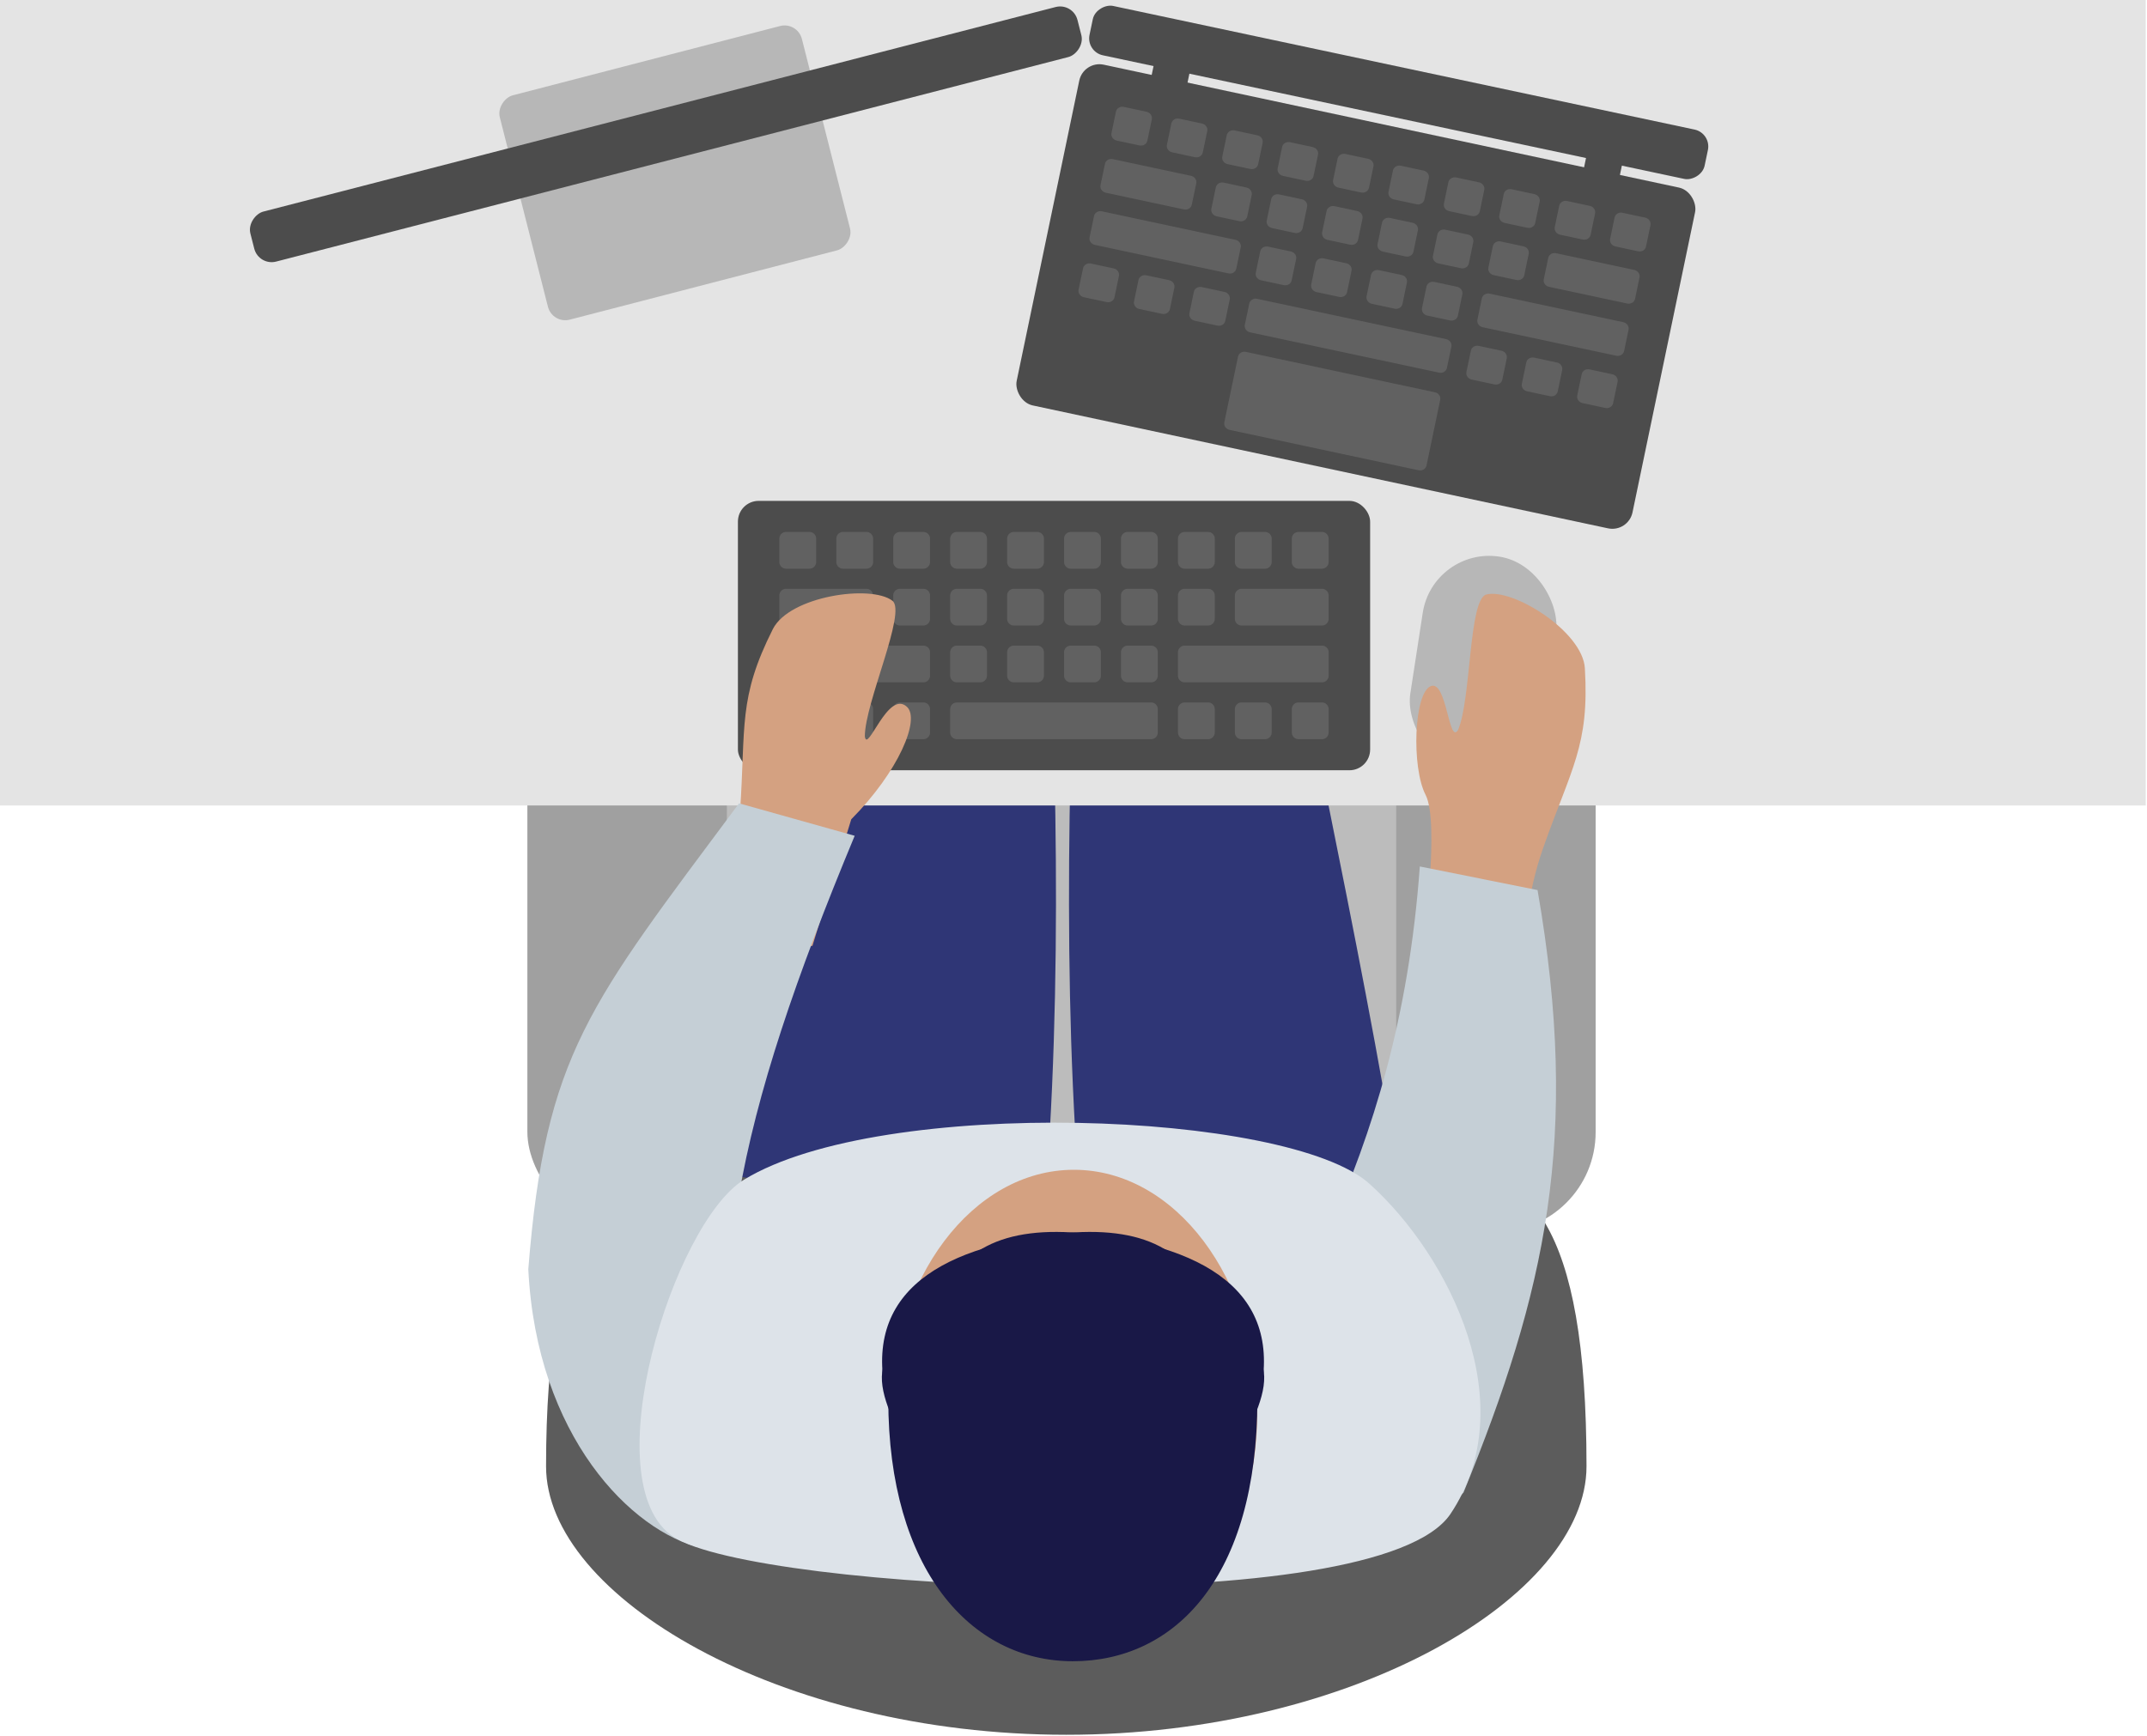 <svg xmlns="http://www.w3.org/2000/svg" xmlns:xlink="http://www.w3.org/1999/xlink" width="439" height="355" fill="none" xmlns:v="https://vecta.io/nano"><g clip-path="url(#A)"><path fill="#bcbcbc" d="M143.372 159.387h150.309v100.206H143.372z"/><g fill="#a0a0a0"><rect x="285.479" y="132.755" width="40.783" height="119.204" rx="20.392"/><rect x="107.833" y="132.698" width="40.783" height="119.203" rx="20.392"/></g><g fill-rule="evenodd" fill="#2f3676"><path d="M254.373 56.333l-30.789 10.892c-3.248 44.234-13.809 185.906 11.138 252.255l57.273 4.846c7.757-62.939-39.562-223.817-37.622-267.992zm-74.247.001l30.789 10.892c3.248 44.234 13.809 185.906-11.138 252.255l-61.601-8.616c-7.756-62.939 43.89-210.355 41.95-254.53z"/></g><path d="M438.743-15.021H0v179.763h438.743V-15.021z" fill="#e4e4e4"/><path d="M324.395 299.918c0 26.542-47.623 54.894-106.37 54.894s-106.371-28.352-106.371-54.894c0-95.477 47.624-48.059 106.371-48.059s106.37-51.69 106.37 48.059z" fill="#5c5c5c"/><g clip-path="url(#B)"><rect x="150.884" y="102.444" width="129.268" height="55.098" rx="4.238" fill="#4c4c4c"/><g fill="#616161"><use xlink:href="#C"/><path d="M218.945 139.559h4.78a1.37 1.37 0 0 0 1.373-1.37v-4.773c0-.756-.615-1.37-1.373-1.37h-4.78c-.758 0-1.373.614-1.373 1.37v4.773a1.37 1.37 0 0 0 1.373 1.37z"/><use xlink:href="#D"/><path d="M223.725 120.425h-4.78c-.758 0-1.373.614-1.373 1.37v4.773c0 .756.615 1.37 1.373 1.37h4.78c.758 0 1.373-.614 1.373-1.37v-4.773a1.37 1.37 0 0 0-1.373-1.37z"/><use xlink:href="#E"/><path d="M212.084 120.425h-4.781a1.37 1.37 0 0 0-1.372 1.37v4.773a1.37 1.37 0 0 0 1.372 1.37h4.781c.758 0 1.373-.614 1.373-1.37v-4.773a1.37 1.37 0 0 0-1.373-1.37zm-4.781 19.134h4.781a1.37 1.37 0 0 0 1.373-1.37v-4.773c0-.756-.615-1.37-1.373-1.37h-4.781a1.37 1.37 0 0 0-1.372 1.37v4.773a1.37 1.37 0 0 0 1.372 1.37z"/><use xlink:href="#F"/><path d="M177.158 108.801h-4.781a1.37 1.37 0 0 0-1.372 1.37v4.773a1.37 1.37 0 0 0 1.372 1.37h4.781a1.37 1.37 0 0 0 1.372-1.37v-4.773a1.37 1.37 0 0 0-1.372-1.37zm23.279 11.624h-4.781a1.37 1.37 0 0 0-1.372 1.37v4.773a1.37 1.37 0 0 0 1.372 1.37h4.781a1.37 1.37 0 0 0 1.372-1.37v-4.773a1.37 1.37 0 0 0-1.372-1.37zm53.434 7.513h16.425a1.37 1.37 0 0 0 1.372-1.37v-4.773a1.37 1.37 0 0 0-1.372-1.37h-16.425a1.37 1.37 0 0 0-1.372 1.37v4.773a1.37 1.37 0 0 0 1.372 1.37zm-6.857-19.137h-4.781a1.37 1.37 0 0 0-1.372 1.37v4.773a1.37 1.37 0 0 0 1.372 1.37h4.781a1.37 1.37 0 0 0 1.372-1.37v-4.773a1.37 1.37 0 0 0-1.372-1.37zm-4.781 19.137h4.781a1.37 1.37 0 0 0 1.372-1.37v-4.773a1.37 1.37 0 0 0-1.372-1.37h-4.781a1.37 1.37 0 0 0-1.372 1.37v4.773a1.37 1.37 0 0 0 1.372 1.37zm10.266-17.767v4.773a1.37 1.37 0 0 0 1.372 1.37h4.781a1.37 1.37 0 0 0 1.372-1.37v-4.773a1.37 1.37 0 0 0-1.372-1.37h-4.781a1.37 1.37 0 0 0-1.372 1.37zm-17.136 10.254h-4.781a1.37 1.37 0 0 0-1.372 1.37v4.773a1.37 1.37 0 0 0 1.372 1.37h4.781a1.37 1.37 0 0 0 1.372-1.37v-4.773a1.37 1.37 0 0 0-1.372-1.37zm-11.638-11.624h-4.78a1.37 1.37 0 0 0-1.373 1.37v4.773c0 .756.615 1.37 1.373 1.37h4.78c.758 0 1.373-.614 1.373-1.37v-4.773a1.37 1.37 0 0 0-1.373-1.37z"/><path d="M270.301 132.046h-28.068a1.37 1.37 0 0 0-1.372 1.37v4.773a1.37 1.37 0 0 0 1.372 1.37h28.068a1.37 1.37 0 0 0 1.373-1.37v-4.773c0-.756-.615-1.37-1.373-1.37zm-4.789-15.732h4.782c.758 0 1.373-.614 1.373-1.37v-4.773a1.37 1.37 0 0 0-1.373-1.37h-4.782a1.37 1.37 0 0 0-1.372 1.37v4.773a1.37 1.37 0 0 0 1.372 1.37zm-69.856 23.245h4.781a1.37 1.37 0 0 0 1.372-1.37v-4.773a1.37 1.37 0 0 0-1.372-1.37h-4.781a1.37 1.37 0 0 0-1.372 1.37v4.773a1.37 1.37 0 0 0 1.372 1.37zm-28.775-24.615v-4.773a1.37 1.37 0 0 0-1.372-1.37h-4.783a1.37 1.37 0 0 0-1.372 1.37v4.773a1.37 1.37 0 0 0 1.372 1.37h4.783a1.37 1.37 0 0 0 1.372-1.37zm97.259 30.097v4.773a1.37 1.37 0 0 0 1.372 1.37h4.782a1.37 1.37 0 0 0 1.373-1.37v-4.773a1.37 1.37 0 0 0-1.373-1.37h-4.782a1.37 1.37 0 0 0-1.372 1.37zm-98.631-1.37h-4.783a1.37 1.37 0 0 0-1.372 1.37v4.773a1.37 1.37 0 0 0 1.372 1.37h4.783a1.37 1.37 0 0 0 1.372-1.37v-4.773a1.37 1.37 0 0 0-1.372-1.37zm69.856 0h-39.709a1.37 1.37 0 0 0-1.372 1.37v4.773a1.37 1.37 0 0 0 1.372 1.37h39.709a1.37 1.37 0 0 0 1.373-1.37v-4.773c0-.756-.615-1.37-1.373-1.37zm11.649 0h-4.781a1.37 1.37 0 0 0-1.372 1.37v4.773a1.37 1.37 0 0 0 1.372 1.37h4.781a1.37 1.37 0 0 0 1.372-1.37v-4.773a1.37 1.37 0 0 0-1.372-1.37zm-58.218 0h-4.781a1.37 1.37 0 0 0-1.372 1.37v4.773a1.37 1.37 0 0 0 1.372 1.37h4.781a1.37 1.37 0 0 0 1.372-1.37v-4.773a1.37 1.37 0 0 0-1.372-1.37zm0-34.87h-4.781a1.37 1.37 0 0 0-1.372 1.37v4.773a1.37 1.37 0 0 0 1.372 1.37h4.781a1.37 1.37 0 0 0 1.372-1.37v-4.773a1.37 1.37 0 0 0-1.372-1.37z"/><path d="M200.437 108.801h-4.781a1.37 1.37 0 0 0-1.372 1.37v4.773a1.37 1.37 0 0 0 1.372 1.37h4.781a1.37 1.37 0 0 0 1.372-1.37v-4.773a1.37 1.37 0 0 0-1.372-1.37zm-16.422 19.137h4.781a1.37 1.37 0 0 0 1.372-1.37v-4.773a1.37 1.37 0 0 0-1.372-1.37h-4.781a1.37 1.37 0 0 0-1.372 1.37v4.773a1.37 1.37 0 0 0 1.372 1.37h0zm-5.485 21.876v-4.773a1.37 1.37 0 0 0-1.372-1.37h-4.781a1.37 1.37 0 0 0-1.372 1.37v4.773a1.37 1.37 0 0 0 1.372 1.37h4.781a1.37 1.37 0 0 0 1.372-1.37zm-17.804-21.876h16.426a1.37 1.37 0 0 0 1.372-1.37v-4.773a1.37 1.37 0 0 0-1.372-1.37h-16.426a1.37 1.37 0 0 0-1.372 1.37v4.773a1.37 1.37 0 0 0 1.372 1.37zm28.068 4.108h-28.068a1.37 1.37 0 0 0-1.372 1.37v4.773a1.37 1.37 0 0 0 1.372 1.37h28.069a1.37 1.37 0 0 0 1.372-1.37v-4.773c0-.756-.615-1.37-1.373-1.37h0z"/></g></g><rect width="27.561" height="44.223" rx="13.781" transform="matrix(.988 .154 -.152 .988 293.004 111.732)" fill="#b7b7b7"/><g fill-rule="evenodd"><path d="M291.032 192.884s3.381-24.681.464-30.302-2.412-21.01 1.111-22.267c3.228-1.152 3.625 12.118 5.521 8.985 2.721-6.317 2.158-26.821 5.801-27.715 5.389-1.323 19.68 7.55 20.131 15.096.949 15.87-2.771 20.382-8.574 36.883-3.034 8.627-4.467 19.258-4.3 31.893l-20.154-12.573z" fill="#d4a181"/><path d="M244.88 307.908c15.706-38.531 40.882-68.012 45.434-130.69l24.072 4.829c8.813 50.761 1.581 82.232-15.141 123.219-6.258 7.315-31.132 8.045-43.326 17.39l-11.039-14.748z" fill="#c5cfd6"/><path d="M166.123 193.445l7.935-25.872c9.732-9.821 14.13-20.435 11.394-22.997-3.865-3.619-8.115 9.671-8.617 6.039-.001-6.885 8.619-25.476 5.629-27.752-4.422-3.367-21.042-.938-24.438 5.806-7.143 14.184-5.512 19.811-6.708 37.272-.625 9.13-3.511 19.458-8.657 30.985l23.462-3.481z" fill="#d4a181"/><path d="M153.417 306.576c-10.689-41.871-2.768-77.656 21.343-135.635l-23.643-6.636c-30.676 41.273-39.588 51.122-43.094 95.284 1.682 34.139 21.091 53.705 35.505 57.051l9.889-10.064z" fill="#c5cfd6"/></g><path d="M152.152 241.268c28.082-17.137 111.304-14.099 127.872.855s31.437 45.289 16.568 67.506-142.272 15.761-158.884 4.699 0-64.245 14.444-73.06z" fill="#dde3e9"/><ellipse cx="219.587" cy="289.025" rx="37.49" ry="49.77" fill="#d4a181"/><g fill-rule="evenodd" fill="#191847"><path d="M241.741 324.336c4.844-20.944 18.643-35.221 16.536-44.582-1.405-6.241-5.15-10.121-11.235-11.642-3.147-12.373-13.296-17.635-30.448-15.788-25.728 2.771-41.431 13.155-34.65 36.004 6.234 0 13.759-2.191 24.165 1.563 3.302 1.191 5.663 4.885 7.085 11.081h4.702c4.564-7.353 9.064-10.055 13.5-8.106s5.445 6.683 3.025 14.202l2.317 17.268h5.003z"/><path d="M197.068 324.336c-4.844-20.944-18.644-35.22-16.536-44.581 1.405-6.241 5.15-10.122 11.234-11.643 3.147-12.372 13.297-17.635 30.449-15.787 25.728 2.771 41.431 13.155 34.65 36.004-6.234 0-13.759-2.191-24.165 1.563-3.302 1.191-5.664 4.884-7.085 11.08h-4.702c-4.564-7.353-9.064-10.055-13.501-8.106s-5.444 6.683-3.025 14.202l-2.316 17.268h-5.003z"/></g><path d="M257.093 286.211c0 36.45-16.893 53.561-37.732 53.561s-37.732-18.751-37.732-53.561c0-24.047 16.894-11.624 37.732-11.624s37.732-12.423 37.732 11.624z" fill="#191847"/><rect width="128.748" height="71.188" rx="4.238" transform="matrix(.978 .209 -.204 .979 221.543 12.345)" fill="#4c4c4c"/><g fill="#616161"><use xlink:href="#G"/><use xlink:href="#H"/><path d="M291.836 64.545l4.661.997c.738.158 1.455-.276 1.599-.97l.912-4.376c.145-.694-.337-1.384-1.076-1.542l-4.66-.997c-.739-.158-1.455.276-1.6.97l-.912 4.376c-.145.694.337 1.384 1.076 1.542z"/><use xlink:href="#I"/><path d="M279.756 32.483l-4.66-.997c-.739-.158-1.455.276-1.6.97l-.912 4.376c-.145.694.337 1.384 1.076 1.542l4.66.997c.739.158 1.455-.276 1.6-.97l.912-4.376c.145-.694-.337-1.384-1.076-1.542zm-2.243 10.679l-4.66-.997c-.739-.158-1.455.276-1.6.97l-.912 4.376c-.144.694.337 1.384 1.076 1.542l4.661.997c.739.158 1.455-.276 1.599-.97l.912-4.376c.145-.694-.337-1.384-1.076-1.542zm-8.336 16.57l4.661.997c.739.158 1.455-.276 1.599-.97l.913-4.376c.144-.694-.338-1.384-1.076-1.542l-4.661-.997c-.739-.158-1.455.276-1.599.97l-.912 4.376c-.145.694.336 1.384 1.075 1.542zm43.075 20.302l4.661.997c.738.158 1.455-.276 1.599-.97l.912-4.376c.145-.694-.337-1.384-1.076-1.542l-4.66-.997c-.739-.158-1.455.276-1.6.97l-.912 4.376c-.144.694.337 1.384 1.076 1.542z"/><use xlink:href="#J"/><path d="M266.186 40.755l-4.661-.997c-.739-.158-1.455.276-1.599.97l-.912 4.376c-.145.694.337 1.384 1.076 1.542l4.66.997c.739.158 1.455-.276 1.6-.97l.912-4.376c.145-.694-.337-1.384-1.076-1.542zm50.545 17.907l15.995 3.419c.738.158 1.454-.276 1.598-.968l.911-4.367c.144-.692-.337-1.381-1.075-1.539l-15.995-3.419c-.738-.158-1.453.276-1.597.968l-.912 4.367c-.144.692.337 1.381 1.075 1.539zm-2.992-18.961l-4.661-.997c-.738-.158-1.455.276-1.599.97l-.912 4.376c-.145.694.337 1.384 1.076 1.542l4.66.997c.739.158 1.455-.276 1.6-.97l.912-4.376c.144-.694-.337-1.384-1.076-1.542zm-8.333 16.569l4.661.997c.739.158 1.455-.276 1.6-.97l.912-4.376c.144-.694-.338-1.384-1.076-1.542l-4.661-.997c-.739-.158-1.455.276-1.599.97l-.912 4.376c-.145.694.336 1.384 1.075 1.542zm13.407-14.19l-.912 4.376c-.145.694.337 1.384 1.076 1.542l4.66.997c.739.158 1.455-.276 1.6-.97l.912-4.376c.144-.694-.337-1.384-1.076-1.542l-4.661-.997c-.738-.158-1.454.276-1.599.97zm-18.644 5.893l-4.661-.997c-.739-.158-1.455.276-1.599.97l-.912 4.376c-.145.694.337 1.384 1.075 1.542l4.661.997c.739.158 1.455-.276 1.6-.97l.912-4.376c.144-.694-.337-1.384-1.076-1.542zM291.08 34.89l-4.66-.997c-.739-.158-1.455.276-1.6.97l-.912 4.376c-.144.694.337 1.384 1.076 1.542l4.661.997c.738.158 1.455-.276 1.599-.97l.912-4.376c.145-.694-.337-1.384-1.076-1.542zm40.839 31.004l-27.325-5.834c-.737-.157-1.453.275-1.597.967l-.911 4.361c-.144.691.337 1.38 1.075 1.537l27.324 5.834c.738.157 1.453-.275 1.598-.967l.91-4.361c.145-.691-.336-1.38-1.074-1.537zm-1.618-15.49l4.663.997c.738.158 1.455-.276 1.599-.97l.912-4.376c.145-.694-.337-1.384-1.076-1.542l-4.662-.997c-.739-.158-1.455.276-1.599.97l-.912 4.376c-.145.694.337 1.384 1.075 1.542zm-72.454 6.921l4.66.997c.739.158 1.455-.276 1.6-.97l.912-4.376c.145-.694-.337-1.384-1.076-1.542l-4.66-.997c-.739-.158-1.455.276-1.6.97l-.912 4.376c-.145.694.337 1.384 1.076 1.542zm-23.243-28.547l.912-4.376c.145-.694-.337-1.384-1.076-1.542l-4.662-.997c-.739-.158-1.455.276-1.599.97l-.912 4.376c-.145.694.337 1.384 1.075 1.542l4.663.997c.739.158 1.455-.276 1.599-.97zm88.809 47.743l-.913 4.376c-.144.694.338 1.384 1.076 1.542l4.662.997c.739.158 1.455-.276 1.6-.97l.912-4.376c.145-.694-.337-1.384-1.076-1.542l-4.662-.997c-.739-.158-1.455.276-1.599.97zm-95.697-21.625l-4.662-.997c-.739-.158-1.455.276-1.6.97l-.912 4.376c-.145.694.337 1.384 1.076 1.542l4.662.997c.739.158 1.455-.276 1.599-.97l.913-4.376c.144-.694-.337-1.384-1.076-1.542zm67.977 14.465l-38.652-8.246c-.738-.157-1.453.275-1.597.966l-.911 4.357c-.144.691.337 1.378 1.074 1.536l38.652 8.246c.738.157 1.453-.275 1.598-.966l.91-4.357c.145-.691-.336-1.378-1.074-1.536zm-2.283 10.872l-38.67-8.265c-.738-.158-1.453.276-1.598.968l-2.805 13.445c-.144.692.337 1.382 1.075 1.539l38.67 8.265c.738.158 1.454-.276 1.598-.968l2.805-13.445c.145-.692-.337-1.382-1.075-1.539zm13.604-8.496l-4.661-.997c-.738-.158-1.455.276-1.599.97l-.912 4.376c-.145.694.337 1.384 1.076 1.542l4.66.997c.739.158 1.455-.276 1.6-.97l.912-4.376c.144-.694-.337-1.384-1.076-1.542zm-56.642-12.031l-4.66-.997c-.738-.158-1.455.276-1.599.97l-.912 4.376c-.145.694.337 1.384 1.076 1.542l4.66.997c.739.158 1.455-.276 1.599-.97l.912-4.376c.145-.694-.337-1.384-1.076-1.542zm6.725-32.034l-4.66-.997c-.739-.158-1.455.276-1.6.97l-.912 4.376c-.144.694.337 1.384 1.076 1.542l4.66.997c.739.158 1.455-.276 1.6-.97l.912-4.376c.145-.694-.337-1.384-1.076-1.542zm11.325 2.407l-4.661-.997c-.739-.158-1.455.276-1.599.97l-.913 4.376c-.144.694.338 1.384 1.076 1.542l4.661.997c.739.158 1.455-.276 1.599-.97l.913-4.376c.144-.694-.337-1.384-1.076-1.542zM248.765 44.24l4.66.997c.739.158 1.455-.276 1.6-.97l.912-4.376c.144-.694-.338-1.384-1.076-1.542l-4.66-.997c-.739-.158-1.455.276-1.6.97l-.912 4.376c-.145.694.337 1.384 1.076 1.542h0zm-9.553 18.98l.912-4.376c.145-.694-.337-1.384-1.076-1.542l-4.66-.997c-.739-.158-1.455.276-1.6.97l-.912 4.376c-.145.694.337 1.384 1.076 1.542l4.66.997c.739.158 1.455-.276 1.6-.97zm-13.115-23.806l15.995 3.419c.738.158 1.453-.276 1.597-.968l.912-4.367c.144-.692-.337-1.381-1.075-1.539l-15.995-3.419c-.738-.158-1.454.276-1.598.968l-.911 4.367c-.145.692.336 1.381 1.075 1.539zm26.522 9.639l-27.325-5.834c-.737-.157-1.453.275-1.597.967l-.911 4.361c-.144.691.337 1.38 1.075 1.537l27.324 5.834c.738.157 1.453-.275 1.598-.967l.911-4.361c.144-.691-.337-1.38-1.075-1.537h0z"/></g><g fill="#4c4c4c"><rect width="10.307" height="128.602" rx="3.521" transform="matrix(-.205 .979 -.978 -.208 349.94 27.234)"/><path d="M324.731 30.239l-.981 4.691c-.156.744.316 1.474 1.054 1.631l4.657.992c.738.157 1.462-.318 1.618-1.062l.981-4.691c.156-.744-.316-1.474-1.054-1.631l-4.656-.992c-.738-.157-1.463.318-1.619 1.062zm-88.434-18.78l-.981 4.691c-.156.744.316 1.474 1.054 1.631l4.656.992c.739.157 1.463-.318 1.619-1.062l.981-4.691c.156-.744-.316-1.474-1.054-1.631l-4.656-.992c-.738-.157-1.463.318-1.619 1.062z"/></g><rect width="47.353" height="63.809" rx="3.677" transform="matrix(.246 .969 -.968 .251 163.059 4.4)" fill="#b7b7b7"/><rect width="10.556" height="174.704" rx="3.677" transform="matrix(.247 .969 -.968 .25 219.404 .517)" fill="#4c4c4c"/></g><defs><clipPath id="A"><path fill="#fff" d="M0 0h439v355H0z"/></clipPath><clipPath id="B"><path fill="#fff" transform="translate(150.883 102.444)" d="M0 0h129.268v55.098H0z"/></clipPath><path id="C" d="M235.363 108.801h-4.781a1.37 1.37 0 0 0-1.372 1.37v4.773a1.37 1.37 0 0 0 1.372 1.37h4.781a1.37 1.37 0 0 0 1.372-1.37v-4.773a1.37 1.37 0 0 0-1.372-1.37z"/><path id="D" d="M230.582 139.559h4.781a1.37 1.37 0 0 0 1.373-1.37v-4.773c0-.756-.615-1.37-1.373-1.37h-4.781a1.37 1.37 0 0 0-1.372 1.37v4.773a1.37 1.37 0 0 0 1.372 1.37z"/><path id="E" d="M212.084 108.801h-4.781a1.37 1.37 0 0 0-1.372 1.37v4.773a1.37 1.37 0 0 0 1.372 1.37h4.781c.758 0 1.373-.614 1.373-1.37v-4.773a1.37 1.37 0 0 0-1.373-1.37z"/><path id="F" d="M253.871 151.184h4.781a1.37 1.37 0 0 0 1.372-1.37v-4.773a1.37 1.37 0 0 0-1.372-1.37h-4.781a1.37 1.37 0 0 0-1.372 1.37v4.773a1.37 1.37 0 0 0 1.372 1.37z"/><path id="G" d="M302.414 37.296l-4.66-.997c-.739-.158-1.455.276-1.6.97l-.912 4.376c-.144.694.337 1.384 1.076 1.542l4.661.997c.738.158 1.455-.276 1.599-.97l.912-4.376c.145-.694-.337-1.384-1.076-1.542z"/><path id="H" d="M280.505 62.138l4.661.997c.738.158 1.455-.276 1.599-.97l.912-4.376c.145-.694-.337-1.384-1.076-1.542l-4.66-.997c-.739-.158-1.455.276-1.6.97l-.912 4.376c-.144.694.337 1.384 1.076 1.542z"/><path id="I" d="M288.844 45.566l-4.661-.997c-.738-.158-1.455.276-1.599.97l-.912 4.376c-.145.694.337 1.384 1.076 1.542l4.66.997c.739.158 1.455-.276 1.6-.97l.912-4.376c.144-.694-.337-1.384-1.076-1.542z"/><path id="J" d="M245.773 25.266l-4.661-.997c-.739-.158-1.455.276-1.599.97l-.912 4.376c-.145.694.337 1.384 1.075 1.542l4.661.997c.739.158 1.455-.276 1.6-.97l.912-4.376c.144-.694-.337-1.384-1.076-1.542z"/></defs></svg>